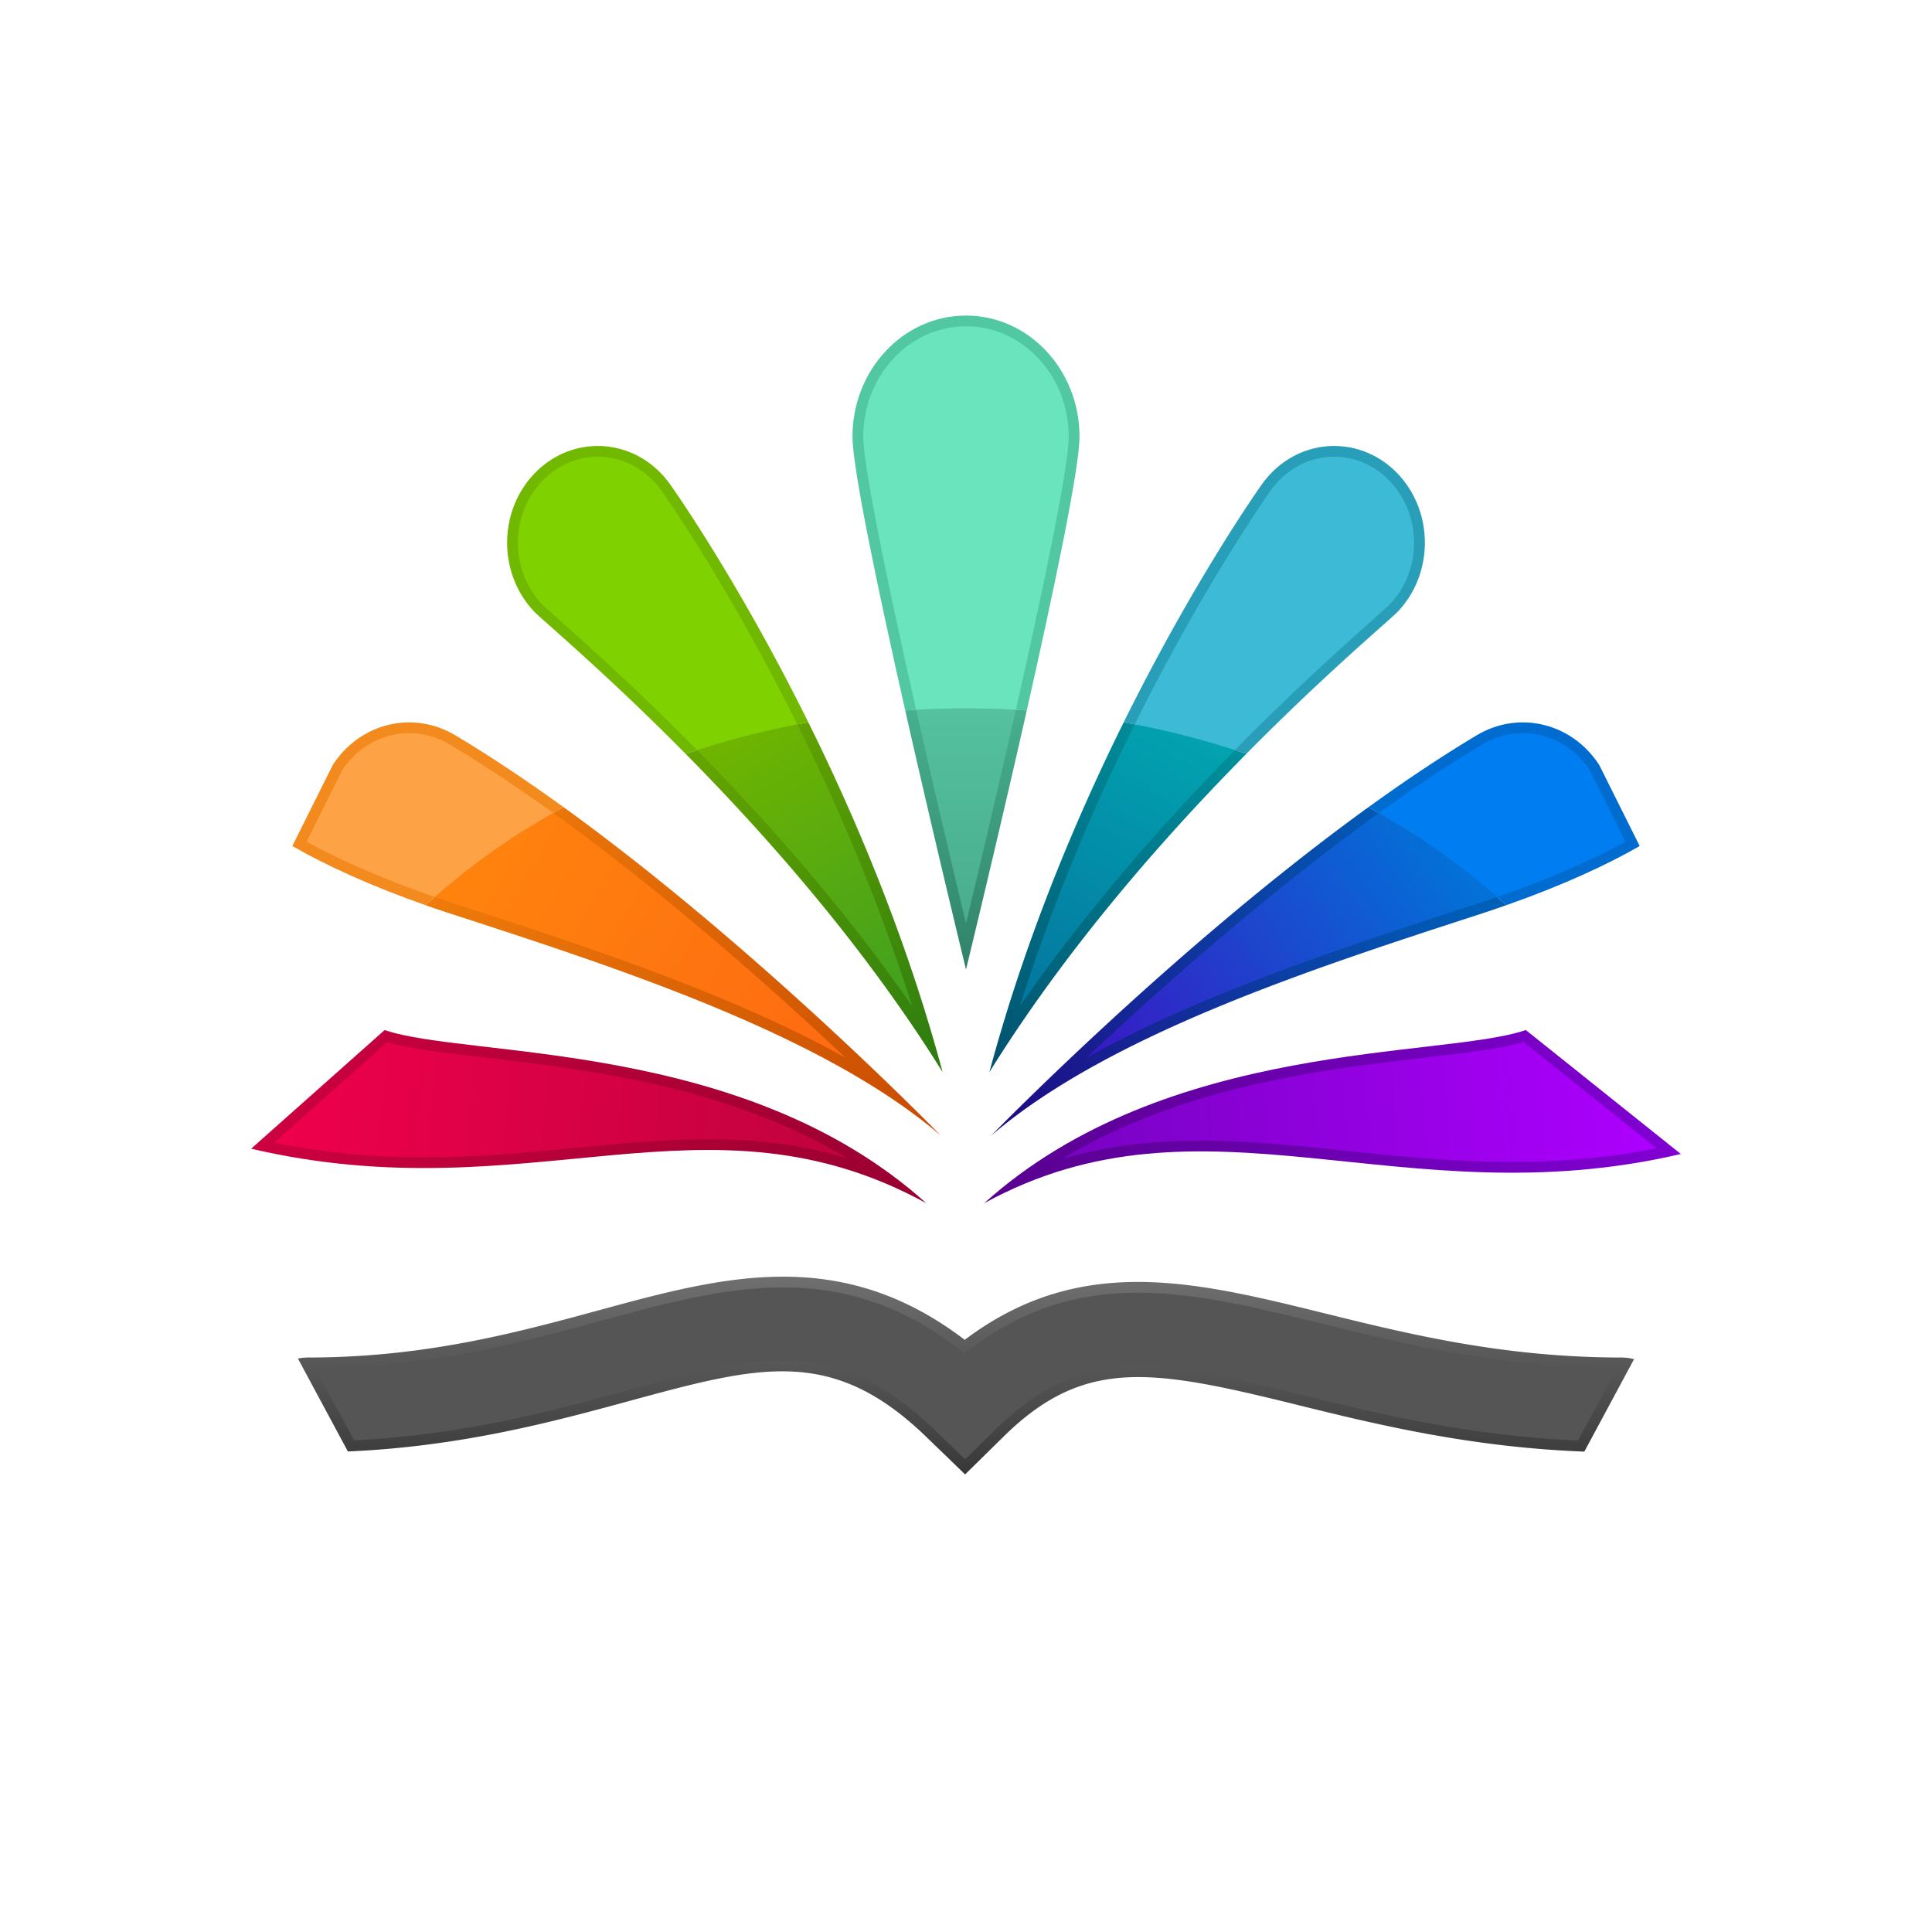 <?xml version="1.0" ?>
<svg xmlns="http://www.w3.org/2000/svg" viewBox="0 0 300 300" fill="none">
	<path d="M205.688 203.932c-20.23-4.992-37.98-9.37-55.886 4.115-19.39-14.783-37.591-9.827-56.756-4.605-12.66 3.446-27.007 7.351-45.186 7.351a8.667 8.667 0 0 0-1.598.161l7.756 14.429c17.59-.765 31.858-4.614 43.534-7.792 20.417-5.559 31.654-8.615 46.307 5.55l6.004 5.808 5.955-5.861c12.624-12.431 23.152-10.487 45.756-4.906 12.003 2.965 26.693 6.553 44.44 7.223l7.723-14.36a8.553 8.553 0 0 0-1.976-.252c-18.284 0-33.049-3.645-46.073-6.861Z" fill="url(#a)"/>
	<path d="M176.868 200.729h-.188c-9.81 0-18.033 2.75-25.864 8.648l-1.019.768-1.014-.773c-4.515-3.442-9.046-5.872-13.853-7.429-4.292-1.39-8.736-2.054-13.582-2.032-9.15.044-18.237 2.52-27.858 5.141-12.505 3.403-26.641 7.251-44.517 7.406l6.025 11.208c17.069-.868 30.93-4.641 42.113-7.685 9.591-2.611 17.3-4.71 24.355-4.71.494 0 .986.01 1.475.032 8.021.347 14.834 3.63 22.087 10.642l4.826 4.668 4.785-4.711c3.279-3.229 6.47-5.556 9.753-7.115 3.223-1.53 6.649-2.371 10.474-2.572 7.269-.383 15.823 1.56 27.113 4.348 11.503 2.841 25.765 6.363 43.053 7.131l6.043-11.233c-18.176-.089-32.836-3.711-45.79-6.91-9.983-2.463-19.412-4.789-28.417-4.822Z" fill="#555"/>
	<path d="M143.84 186.839c-28.339-25.529-71.186-22.462-84.113-26.895L39 178.368c43.418 10.155 70.683-10.259 104.84 8.471Z" fill="url(#b)"/>
	<path d="M152.814 186.839c34.157-18.73 64.769 2.508 108.186-7.647l-24.073-19.248c-12.927 4.433-55.774 1.366-84.113 26.895Z" fill="url(#c)"/>
	<path d="M159.437 110.321c4.19-18.555 8.191-37.569 8.191-42.517 0-10.385-7.892-18.804-17.627-18.804-9.736 0-17.628 8.419-17.628 18.804 0 4.948 4.001 23.962 8.191 42.517 3.111-.209 6.256-.314 9.437-.316 3.179 0 6.324.105 9.436.316Z" fill="#52C8A2"/>
	<path d="M70.693 114.17c-6.532-3.902-14.764-1.949-19.023 4.619l-6.277 12.581c5.032 2.908 12.068 6.164 20.7 9.194 6.282-5.777 13.486-10.899 21.43-15.22-5.593-4.044-11.258-7.845-16.83-11.174Z" fill="#F38A1D"/>
	<path d="m254.608 131.37-6.277-12.581c-4.26-6.568-12.492-8.521-19.024-4.619-5.571 3.328-11.234 7.132-16.827 11.176 7.941 4.319 15.142 9.438 21.421 15.212 8.63-3.03 15.676-6.281 20.707-9.188Z" fill="#006CD0"/>
	<path d="M104.039 75.183c-2.572-3.604-6.636-5.93-11.21-5.93-7.776 0-14.079 6.724-14.079 15.018 0 4.147 1.576 7.902 4.124 10.62 1.273 1.358 11.084 9.504 23.602 22.176a130.979 130.979 0 0 1 19.043-4.903c-10.618-21.43-20.423-35.5-21.48-36.98Z" fill="#71B800"/>
	<path d="M217.126 94.891c2.547-2.718 4.124-6.472 4.124-10.62 0-8.294-6.304-15.019-14.08-15.019-4.573 0-8.638 2.327-11.209 5.931-1.057 1.482-10.861 15.554-21.479 36.982a131.006 131.006 0 0 1 19.038 4.902c12.521-12.676 22.332-20.817 23.606-22.176Z" fill="#299EB8"/>
	<path d="M150.001 150.55s4.251-17.452 8.578-36.444c.286-1.256.573-2.518.858-3.785-3.11-.209-6.256-.314-9.436-.316-3.178 0-6.324.105-9.437.316.295 1.304.589 2.603.885 3.899a2840.757 2840.757 0 0 0 8.552 36.33Z" fill="url(#d)"/>
	<path d="M70.536 142.057c25.492 8.296 57.249 18.582 75.535 34.261 0 0-26.294-27.067-55.379-48.653a318.172 318.172 0 0 0-3.168-2.321c-7.944 4.321-15.149 9.443-21.43 15.22 1.256.441 2.518.867 3.784 1.28l.658.213Z" fill="url(#e)"/>
	<path d="M153.93 176.318c18.443-15.814 50.592-26.143 76.192-34.475.272-.088.526-.18.794-.268 1.015-.336 2.009-.675 2.985-1.017-6.279-5.774-13.48-10.893-21.42-15.212a315.44 315.44 0 0 0-2.382 1.739c-29.396 21.678-56.169 49.233-56.169 49.233Z" fill="url(#f)"/>
	<path d="M146.369 166.485c-5.061-18.86-12.109-36.173-19.008-50.546-.606-1.262-1.22-2.52-1.842-3.774a130.933 130.933 0 0 0-19.042 4.903 367.131 367.131 0 0 1 3.083 3.158c11.886 12.32 25.664 28.315 36.809 46.259Z" fill="url(#g)"/>
	<path d="M153.631 166.485c11.397-18.351 25.553-34.672 37.618-47.099.754-.776 1.511-1.55 2.272-2.32a131.036 131.036 0 0 0-19.038-4.901 350.494 350.494 0 0 0-1.594 3.259c-6.979 14.475-14.136 31.972-19.258 51.061Z" fill="url(#h)"/>
	<path d="M65.85 179.706h.075c8.26-.005 15.994-.752 23.473-1.475 7.042-.68 13.794-1.332 20.532-1.332 2.257 0 4.512.072 6.777.243 4.869.364 9.366 1.143 13.749 2.381.364.103.727.209 1.09.318-18.69-11.242-40.699-13.809-56.165-15.612-6.442-.752-11.644-1.359-15.25-2.408l-17.569 15.617c7.5 1.524 15.153 2.268 23.287 2.268Z" fill="url(#i)"/>
	<path d="M221.272 164.229c-15.537 1.812-37.677 4.393-56.422 15.768.5-.148 1.003-.29 1.508-.427 4.477-1.211 9.113-1.954 14.172-2.272a94.641 94.641 0 0 1 5.928-.179c7.397 0 14.836.771 22.615 1.577 7.853.814 15.973 1.655 24.516 1.728 8.352.072 16.116-.624 23.624-2.12l-20.635-16.499c-3.608 1.06-8.831 1.668-15.306 2.424Z" fill="url(#j)"/>
	<path d="M157.742 110.217c3.918-17.345 8.209-37.466 8.209-42.413 0-4.599-1.674-8.916-4.713-12.158-3.008-3.21-6.999-4.977-11.237-4.977s-8.229 1.767-11.238 4.977c-3.039 3.241-4.712 7.56-4.712 12.158 0 2.811 1.451 12.508 8.209 42.413a140.671 140.671 0 0 1 15.482 0Z" fill="#69E4BC"/>
	<path d="M150.001 143.394a2820.669 2820.669 0 0 0 7.741-33.177 141.738 141.738 0 0 0-15.482 0c.267 1.18.541 2.391.825 3.634a2807.573 2807.573 0 0 0 6.916 29.543Z" fill="url(#k)"/>
	<path d="M69.83 115.601c-2.784-1.664-6.018-2.17-9.105-1.426-3.08.742-5.774 2.674-7.595 5.442l-5.528 11.08c5.454 3.003 12.386 5.993 19.907 8.591 5.503-4.87 11.674-9.25 18.399-13.048-5.662-4.069-11.055-7.639-16.078-10.639Z" fill="#FEA345"/>
	<path d="m71.056 140.472.375.122c19.198 6.246 41.928 13.644 59.867 23.66a602.135 602.135 0 0 0-3.172-2.963c-9.279-8.603-23.481-21.187-38.438-32.289a306.675 306.675 0 0 0-3.782-2.762c-6.724 3.798-12.895 8.178-18.398 13.048.955.33 1.918.653 2.89.969l.658.215Z" fill="url(#l)"/>
	<path d="m252.398 130.697-5.528-11.08c-1.821-2.768-4.515-4.7-7.595-5.442a11.987 11.987 0 0 0-2.811-.335c-2.182 0-4.347.598-6.294 1.761-5.003 2.989-10.398 6.561-16.074 10.641 6.72 3.796 12.888 8.174 18.388 13.04 7.533-2.601 14.483-5.597 19.914-8.585Z" fill="#007DF0"/>
	<path d="M172.133 161.053a608.373 608.373 0 0 0-3.426 3.197c17.938-10.015 40.667-17.411 59.865-23.658l1.029-.335c.135-.044.267-.089.408-.137.125-.043.25-.086.378-.128a156.29 156.29 0 0 0 2.098-.71c-5.5-4.866-11.668-9.244-18.389-13.04-.991.713-1.991 1.441-2.999 2.185-8.347 6.155-21.882 16.812-38.964 32.626Z" fill="url(#m)"/>
	<path d="M102.671 76.15c-1.139-1.597-2.621-2.917-4.287-3.818a11.56 11.56 0 0 0-5.555-1.41c-6.838 0-12.401 5.988-12.401 13.35 0 3.587 1.304 6.955 3.673 9.481.3.322 1.4 1.3 2.793 2.54 4.01 3.569 12 10.68 21.352 20.187a131.121 131.121 0 0 1 15.561-3.997c-10.862-21.852-20.698-35.72-21.136-36.334Z" fill="#80D100"/>
	<path d="M141.624 156.223c-4.103-12.998-9.391-26.261-15.777-39.565-.67-1.396-1.35-2.788-2.04-4.175a131.121 131.121 0 0 0-15.561 3.997c.846.859 1.687 1.723 2.524 2.59 12.032 12.471 22.374 24.928 30.854 37.153Z" fill="url(#n)"/>
	<path d="M213.106 96.291c1.392-1.238 2.492-2.216 2.793-2.538 2.368-2.526 3.672-5.894 3.672-9.482 0-7.361-5.563-13.35-12.401-13.35a11.558 11.558 0 0 0-5.555 1.411c-1.665.901-3.148 2.22-4.287 3.818-.128.177-3.163 4.445-7.68 11.88a331.258 331.258 0 0 0-13.455 24.454 131 131 0 0 1 15.557 3.995c9.355-9.51 17.382-16.651 21.356-20.188Z" fill="#3CBAD6"/>
	<path d="M158.377 156.22c8.673-12.505 19.289-25.245 31.665-37.993a420.78 420.78 0 0 1 1.709-1.748 130.792 130.792 0 0 0-15.556-3.995 326.181 326.181 0 0 0-1.793 3.662c-6.498 13.478-11.869 26.913-16.025 40.074Z" fill="url(#o)"/>
	<defs>
		<linearGradient id="a" x1="150" y1="198.243" x2="150" y2="228.949" gradientUnits="userSpaceOnUse">
			<stop stop-color="#6F6F6F"/>
			<stop offset="1" stop-color="#383838"/>
		</linearGradient>
		<linearGradient id="b" x1="39" y1="178.485" x2="143.78" y2="186.889" gradientUnits="userSpaceOnUse">
			<stop stop-color="#CD0041"/>
			<stop offset="1" stop-color="#990031"/>
		</linearGradient>
		<linearGradient id="c" x1="152.863" y1="186.802" x2="260.996" y2="179.838" gradientUnits="userSpaceOnUse">
			<stop stop-color="#58008F"/>
			<stop offset="1" stop-color="#8100D3"/>
		</linearGradient>
		<linearGradient id="d" x1="150.001" y1="110.005" x2="150.001" y2="150.55" gradientUnits="userSpaceOnUse">
			<stop stop-color="#47B08E"/>
			<stop offset="1" stop-color="#308269"/>
		</linearGradient>
		<linearGradient id="e" x1="66.112" y1="130.254" x2="145.488" y2="174.641" gradientUnits="userSpaceOnUse">
			<stop stop-color="#F17E0B"/>
			<stop offset="1" stop-color="#C84B00"/>
		</linearGradient>
		<linearGradient id="f" x1="222.961" y1="131.788" x2="154.295" y2="176.868" gradientUnits="userSpaceOnUse">
			<stop stop-color="#005FB7"/>
			<stop offset="1" stop-color="#1F0883"/>
		</linearGradient>
		<linearGradient id="g" x1="114.317" y1="114.851" x2="145.814" y2="166.846" gradientUnits="userSpaceOnUse">
			<stop stop-color="#64A400"/>
			<stop offset="1" stop-color="#2B7B11"/>
		</linearGradient>
		<linearGradient id="h" x1="184.254" y1="112.211" x2="153.67" y2="166.519" gradientUnits="userSpaceOnUse">
			<stop stop-color="#008F9B"/>
			<stop offset="1" stop-color="#00516F"/>
		</linearGradient>
		<linearGradient id="i" x1="42.563" y1="174.245" x2="131.152" y2="183.245" gradientUnits="userSpaceOnUse">
			<stop stop-color="#EF004C"/>
			<stop offset="1" stop-color="#C1023F"/>
		</linearGradient>
		<linearGradient id="j" x1="164.891" y1="180.403" x2="257.011" y2="173.088" gradientUnits="userSpaceOnUse">
			<stop stop-color="#7802C2"/>
			<stop offset="1" stop-color="#AD00FF"/>
		</linearGradient>
		<linearGradient id="k" x1="150.001" y1="110.005" x2="150.001" y2="143.394" gradientUnits="userSpaceOnUse">
			<stop stop-color="#55C19E"/>
			<stop offset="1" stop-color="#49AD8D"/>
		</linearGradient>
		<linearGradient id="l" x1="67.522" y1="129.902" x2="128.735" y2="166.511" gradientUnits="userSpaceOnUse">
			<stop stop-color="#FF850D"/>
			<stop offset="1" stop-color="#FE6B12"/>
		</linearGradient>
		<linearGradient id="m" x1="223.761" y1="131.046" x2="171.273" y2="167.901" gradientUnits="userSpaceOnUse">
			<stop stop-color="#0371D7"/>
			<stop offset="1" stop-color="#3818C3"/>
		</linearGradient>
		<linearGradient id="n" x1="114.806" y1="114.647" x2="139.706" y2="157.359" gradientUnits="userSpaceOnUse">
			<stop stop-color="#6EB400"/>
			<stop offset="1" stop-color="#40A021"/>
		</linearGradient>
		<linearGradient id="o" x1="183.999" y1="112.521" x2="159.871" y2="157.04" gradientUnits="userSpaceOnUse">
			<stop stop-color="#02A3B0"/>
			<stop offset="1" stop-color="#03769F"/>
		</linearGradient>
	</defs>
</svg>